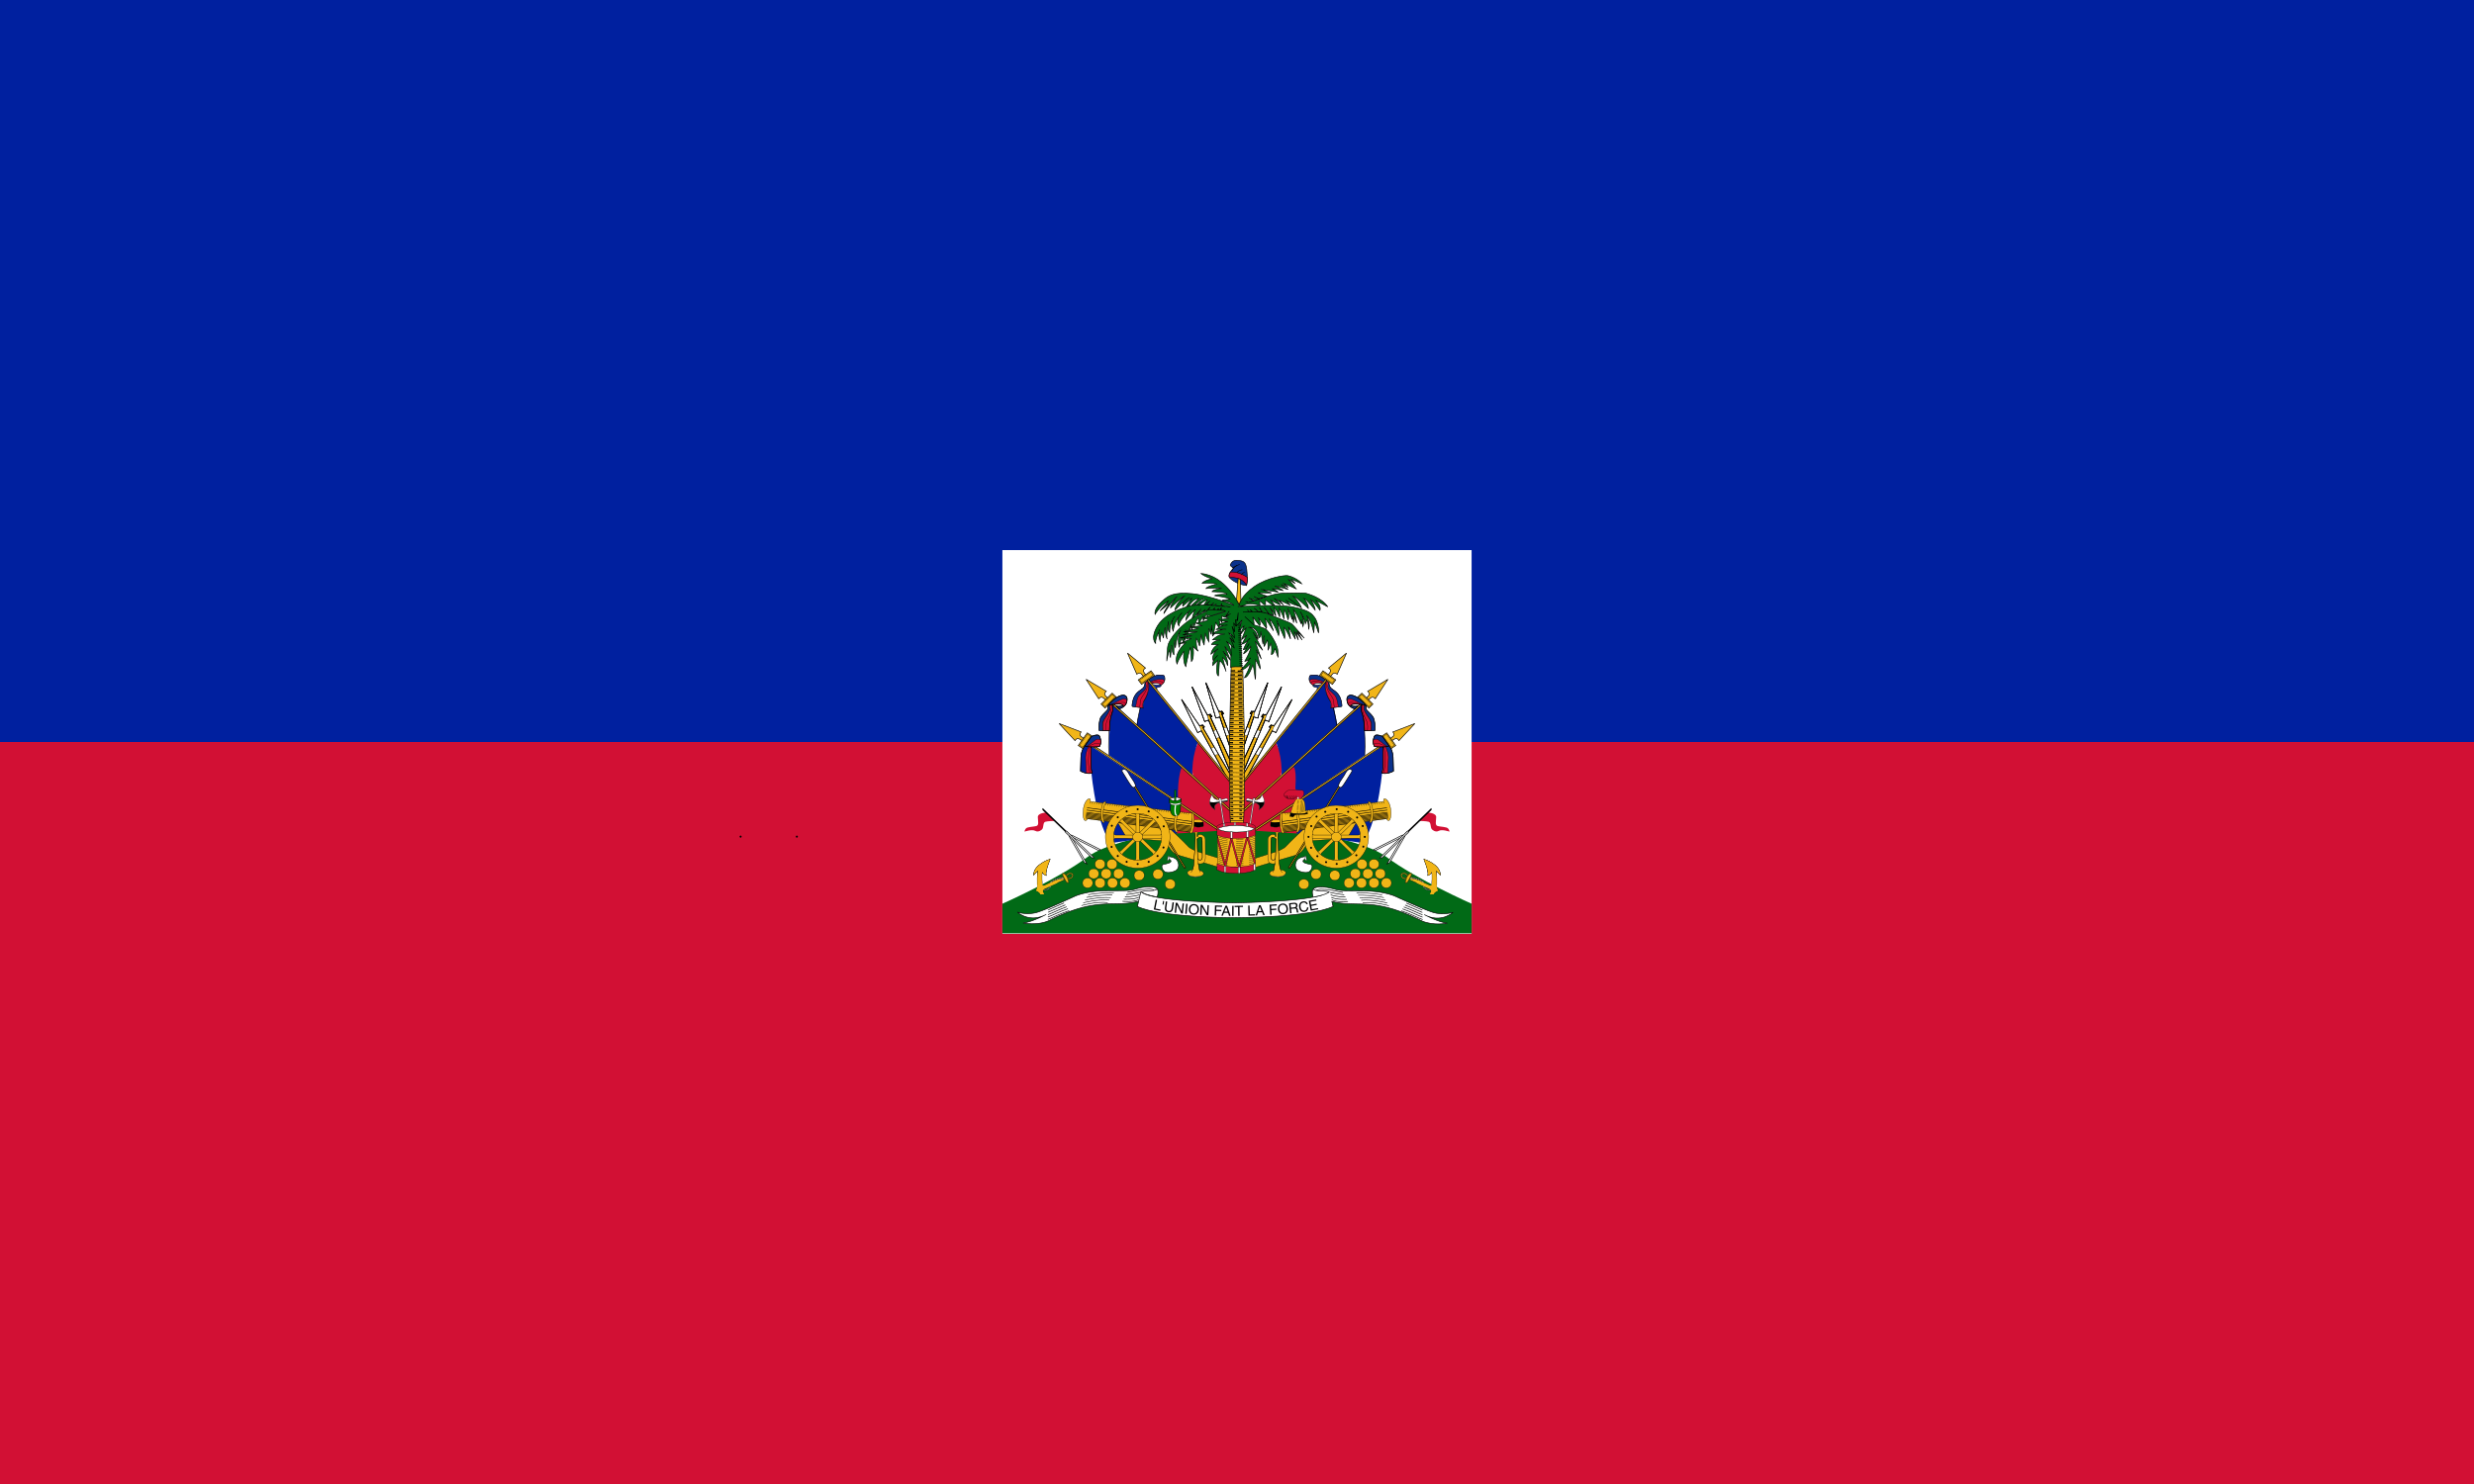 <svg xmlns="http://www.w3.org/2000/svg" xmlns:xlink="http://www.w3.org/1999/xlink" viewBox="0 0 1000 600">
	<path fill="#d21034" d="M0 0h1000v600H0z"/>
	<path fill="#00209f" d="M0 0h1000v300H0z"/>
	<path fill="#fff" d="M405.172 222.414h189.656v155.172H405.172z"/>
	<path fill="#016a16" d="M499.613 332.116v.084c-4.078.43-47.873 5.227-59.775 14.111-12.48 9.316-34.666 19.076-34.666 19.076v11.978H594.83v-11.978s-22.186-9.76-34.666-19.076c-11.901-8.884-55.697-13.68-59.775-14.111v-.084l-.387.042-.387-.042z"/>
	<g stroke="#000">
		<g fill="#fff">
			<path stroke-width=".325" d="M461.87 110.611c-.658-1.711-6.054-1.579-10.266-.263s-6.58.921-15.661 1.053-14.214 2.237-15.003 2.501-14.477 6.975-19.741 8.686-10.266 0-10.266 0 6.054 5.922 14.609 1.184c0 0-7.107 3.948-11.713 4.475 0 0 6.874 1.44 12.684-1.07a13.95 13.95 0 0 0 1.53-.772c3.637-1.807 6.878-3.21 9.805-4.297 16.652-6.193 23.129-2.25 34.547-5.18" transform="matrix(.796 0 0 .775 100.072 273.796)"/>
			<path stroke-width=".338" d="M461.84 110.358c-.781 1.513-5.259.665-8.137 1.602.694.61 2.67 1.68 8.227 2.743.92-3.458-.09-4.345-.09-4.345z" transform="matrix(.796 0 0 .775 100.072 273.796)"/>
		</g>
		<g fill="none">
			<path stroke-width=".325" d="M417.21 121.789c-5.348 1.807-7.931 3.472-10.858 4.561m10.2-5.562c-4.641 1.649-7.306 3.231-10.154 4.328m9.496-5.329c-3.934 1.49-6.681 2.989-9.45 4.095m8.792-5.096c-3.228 1.331-6.056 2.748-8.745 3.862m8.087-4.864-8.04 3.63" transform="matrix(.796 0 0 .775 100.072 273.796)"/>
			<path stroke-width=".287" d="M423.48 119.14s7.491-2.261 13.285-1.555m-12.437.141s7.031-1.979 13.215-1.449m-12.367.035s6.572-1.696 13.144-1.343m-12.296-.071s6.113-1.413 13.073-1.237m-12.225-.177s5.653-1.131 13.003-1.131" transform="matrix(.796 0 0 .775 100.072 273.796)"/>
			<path stroke-width=".325" d="m446.8 112.214 6.778-1.316c2.895-.418 5.804-.595 6.65.185m-14.064 2.333s3.948-.442 7.133-1.234m-7.77 2.435s4.517-.059 7.489-1.152m-8.124 2.353s5.085.324 7.842-1.071m-8.482 2.158s5.659.631 8.206-.883" transform="matrix(.796 0 0 .775 100.072 273.796)"/>
		</g>
		<g transform="matrix(.864 0 0 .841 74.462 264.547)">
			<use xlink:href="#a" fill="#f1b517" stroke-width=".325"/>
			<use xlink:href="#b" fill="#fff" stroke-width=".15"/>
			<g fill="none">
				<use xlink:href="#c" stroke-width=".265"/>
				<use xlink:href="#a" stroke-width=".325"/>
			</g>
			<g transform="rotate(5.723 529.295 67.882)">
				<use xlink:href="#a" fill="#f1b517" stroke-width=".325"/>
				<use xlink:href="#d" fill="#fff" stroke-width=".15"/>
				<g fill="none">
					<use xlink:href="#c" stroke-width=".265"/>
					<use xlink:href="#a" stroke-width=".325"/>
				</g>
			</g>
			<use xlink:href="#e" fill="#fff" stroke-width=".15"/>
			<use xlink:href="#f" fill="none" stroke-width=".265"/>
			<use xlink:href="#g" fill="#fff" stroke-width=".15"/>
			<use xlink:href="#h" fill="none" stroke-width=".325"/>
			<g transform="rotate(4.153 502.686 103.387)">
				<g transform="rotate(5.723 529.295 67.882)">
					<use xlink:href="#a" fill="#f1b517" stroke-width=".325"/>
					<use xlink:href="#d" fill="#fff" stroke-width=".15"/>
					<g fill="none">
						<use xlink:href="#c" stroke-width=".265"/>
						<use xlink:href="#a" stroke-width=".325"/>
					</g>
				</g>
				<use xlink:href="#e" fill="#fff" stroke-width=".15"/>
				<use xlink:href="#f" fill="none" stroke-width=".265"/>
				<use xlink:href="#g" fill="#fff" stroke-width=".15"/>
				<use xlink:href="#h" fill="none" stroke-width=".325"/>
			</g>
		</g>
	</g>
	<path fill="#d21034" d="m474.281 323.752 1.375 13.245 17.296-1.122z"/>
	<g fill="#00209f" transform="matrix(-.864 0 0 .841 925.67 265.057)">
		<path d="M561.109 52.433s-1.457 25.124-9.103 37.747l-31.193-4.612.85-15.293 39.446-26.824z"/>
		<use xlink:href="#i" stroke="#000" stroke-width=".265"/>
	</g>
	<g stroke="#000" transform="matrix(-.864 0 0 .841 925.67 265.057)">
		<use xlink:href="#j" fill="#d21034" stroke-width=".3"/>
		<use xlink:href="#k" fill="#0a328c" stroke-width=".15"/>
	</g>
	<path fill="#d21034" d="m497.639 327.661-20.616-18.287c-4.601 1.966-4.247 5.541-1.06 10.034l-.097 4.501 16.86 11.441 4.623-1.126.193-4.126zm-.629-11.776-12.634-15.847-3.196 6.902.998 6.514 15.08 13.805z"/>
	<g transform="matrix(-.864 0 0 .841 925.67 265.057)">
		<g fill="#00209f">
			<use xlink:href="#l"/>
			<use xlink:href="#m" stroke="#000" stroke-width=".265"/>
		</g>
		<use xlink:href="#n" fill="#d21034" stroke="#000" stroke-width=".15"/>
		<use xlink:href="#o" fill="#f1b517"/>
		<g stroke="#000">
			<g fill="none">
				<use xlink:href="#p" stroke-width=".3"/>
				<use xlink:href="#q" stroke-width=".15"/>
			</g>
			<g fill="#f1b517">
				<g stroke-width=".15">
					<use xlink:href="#r"/>
					<use xlink:href="#s"/>
				</g>
				<use xlink:href="#t" stroke-width=".125"/>
				<circle cx="551.147" cy="100.305" r="2.391" stroke-width=".15"/>
			</g>
		</g>
		<use xlink:href="#u" fill="#d21034"/>
	</g>
	<path fill="#00209f" d="M448.384 305.419c-.544-9.136 1.088-19.861 1.088-19.861l.136-1.589 28.155 26.216s-1.908 2.785-1.625 13.901l-2.183-1.455z"/>
	<g stroke="#000">
		<g transform="matrix(-.864 0 0 .841 925.67 265.057)">
			<path fill="none" stroke-width=".265" d="M552.633 48.008c.63-10.867-1.26-23.624-1.26-23.624l-.157-1.89"/>
			<g fill="#f1b517">
				<use xlink:href="#v" stroke-width=".3"/>
				<g transform="rotate(36.186 196.429 -35.139)">
					<use xlink:href="#w" stroke-width=".3"/>
					<use xlink:href="#x" stroke-width=".15"/>
				</g>
				<g transform="rotate(9.12 474.55 126.571)">
					<use xlink:href="#v" stroke-width=".3"/>
					<g transform="rotate(36.186 196.429 -35.139)">
						<use xlink:href="#w" stroke-width=".3"/>
						<use xlink:href="#x" stroke-width=".15"/>
					</g>
				</g>
				<g transform="rotate(18.987 458.577 111.376)">
					<use xlink:href="#v" stroke-width=".3"/>
					<g transform="rotate(36.186 196.429 -35.139)">
						<use xlink:href="#w" stroke-width=".3"/>
						<use xlink:href="#x" stroke-width=".15"/>
					</g>
				</g>
				<path stroke-width=".3" d="m534.065 11.472-37.87 48.098.245.746 38.215-48.382zm16.353 11.757-54.756 50.793.51.55 54.756-50.794zm8.814 20.339-58.293 39.898.424.62 58.293-39.899z"/>
			</g>
			<use xlink:href="#y" fill="#0a328c" stroke-width=".265"/>
			<g stroke-width=".15">
				<use xlink:href="#z" fill="#d21034"/>
				<use xlink:href="#A" fill="none"/>
			</g>
			<use xlink:href="#y" fill="none" stroke-width=".3"/>
			<use xlink:href="#B" fill="#0a328c" stroke-width=".15"/>
			<use xlink:href="#C" fill="#d21034" stroke-width=".265"/>
			<g fill="none">
				<use xlink:href="#D" stroke-width=".3"/>
				<path stroke-width=".15" d="M553.886 36.096s.678-3.052-.882-5.765c-1.571-2.77-2.04-6.99-1.221-6.71"/>
			</g>
			<use xlink:href="#E" fill="#f1b517" stroke-width=".157"/>
			<g stroke-width=".3">
				<use xlink:href="#F" fill="#f1b517"/>
				<use xlink:href="#G" fill="#fff"/>
			</g>
		</g>
		<g transform="matrix(.898 .118 -.121 .874 251.916 243.359)">
			<use xlink:href="#H" fill="#f1b517" stroke-width=".15"/>
			<use xlink:href="#I" fill="#f4cf0e" stroke-linecap="round" stroke-width=".13"/>
			<use xlink:href="#J" fill="none" stroke-width=".265"/>
			<g fill="#f1b517" stroke-width=".15">
				<use xlink:href="#K"/>
				<use xlink:href="#K" x="32.942"/>
				<use xlink:href="#L"/>
			</g>
		</g>
	</g>
	<use xlink:href="#M" transform="matrix(.898 .118 -.121 .874 251.916 243.359)"/>
	<use xlink:href="#N" fill="#f1b517" stroke="#000" stroke-width=".15" transform="matrix(.898 .118 -.121 .874 251.916 243.359)"/>
	<g transform="matrix(.864 0 0 .841 74.978 265.68)">
		<g fill="#f1b517" stroke="#000" stroke-width=".15">
			<use xlink:href="#O"/>
			<circle cx="445.451" cy="86.476" r="2.282"/>
			<use xlink:href="#P"/>
		</g>
		<circle cx="445.451" cy="73.138" r=".482"/>
		<circle cx="445.451" cy="99.458" r=".482"/>
		<g transform="rotate(45 445.451 86.298)">
			<circle cx="445.451" cy="73.138" r=".482"/>
			<circle cx="445.451" cy="99.458" r=".482"/>
		</g>
		<g transform="scale(-1 1) rotate(45 0 -989.116)">
			<circle cx="445.451" cy="73.138" r=".482"/>
			<circle cx="445.451" cy="99.458" r=".482"/>
		</g>
		<g transform="rotate(90 359.153 0)">
			<circle cx="445.451" cy="73.138" r=".482"/>
			<circle cx="445.451" cy="99.458" r=".482"/>
		</g>
		<g transform="scale(1 -1) rotate(-67.935 317.352 0)">
			<circle cx="445.451" cy="73.138" r=".482"/>
			<circle cx="445.451" cy="99.458" r=".482"/>
		</g>
		<g transform="rotate(113.391 445.451 86.298)">
			<circle cx="445.451" cy="73.138" r=".482"/>
			<circle cx="445.451" cy="99.458" r=".482"/>
		</g>
		<g transform="rotate(23.078 445.451 86.298)">
			<circle cx="445.451" cy="73.138" r=".482"/>
			<circle cx="445.451" cy="99.458" r=".482"/>
		</g>
		<g transform="scale(-1 1) rotate(23.078 0 -2095.58)">
			<circle cx="445.451" cy="73.138" r=".482"/>
			<circle cx="445.451" cy="99.458" r=".482"/>
		</g>
	</g>
	<ellipse cx="-444.644" cy="349.386" fill="#f1b517" stroke="#000" stroke-width=".15" rx="2.065" ry="2.01" transform="scale(-1 1)"/>
	<g transform="matrix(.864 0 0 .841 75.483 265.057)">
		<use xlink:href="#Q" fill="#fff" stroke="#000" stroke-width=".15"/>
		<use xlink:href="#R"/>
		<g fill="#fff" stroke="#000" stroke-width=".15">
			<use xlink:href="#S"/>
			<use xlink:href="#T"/>
		</g>
	</g>
	<g transform="matrix(-.864 0 0 .841 925.67 265.057)">
		<g stroke="#000">
			<g stroke-width=".15" transform="matrix(-1 0 0 1 984.545 0)">
				<ellipse cx="472.443" cy="104.751" fill="#fff" rx="3.569" ry="1.681"/>
				<g fill="#f1b517">
					<use xlink:href="#U"/>
					<use xlink:href="#V" fill="none"/>
				</g>
				<use xlink:href="#W" fill="none"/>
			</g>
			<g fill="#fff">
				<use xlink:href="#X" stroke-width=".265"/>
				<path stroke-width=".15" d="M491.59 178.412h.597v2.147h-.597z" transform="matrix(.987 -.158 .219 .976 0 0)"/>
				<g stroke-width=".3">
					<use xlink:href="#Y"/>
					<use xlink:href="#Z"/>
				</g>
			</g>
		</g>
		<use xlink:href="#aa"/>
		<g stroke="#000">
			<use xlink:href="#ab" fill="#fff" stroke-width=".3"/>
			<g fill="#f1b517" stroke-width=".15">
				<circle cx="523.951" cy="109.883" r="2.391"/>
				<circle cx="529.652" cy="105.094" r="2.391"/>
				<circle cx="538.432" cy="105.664" r="2.391"/>
				<circle cx="545.104" cy="109.313" r="2.391"/>
				<circle cx="550.919" cy="109.313" r="2.391"/>
				<circle cx="556.735" cy="109.313" r="2.391"/>
				<circle cx="562.55" cy="109.313" r="2.391"/>
				<circle cx="548.069" cy="104.866" r="2.391"/>
				<circle cx="553.884" cy="104.866" r="2.391"/>
				<circle cx="559.699" cy="104.866" r="2.391"/>
			</g>
			<use xlink:href="#ac" fill="#d21034" stroke-width=".3"/>
			<g stroke-width=".15">
				<use xlink:href="#ad" fill="#0a328c"/>
				<use xlink:href="#ae" fill="none"/>
				<g fill="#fff">
					<use xlink:href="#af"/>
					<use xlink:href="#ag"/>
				</g>
			</g>
		</g>
		<use xlink:href="#ah" fill="#f1b517"/>
		<use xlink:href="#ai"/>
		<use xlink:href="#aj"/>
		<g stroke="#000">
			<use xlink:href="#ak" fill="#0a328c" stroke-width=".3"/>
			<g stroke-width=".15">
				<use xlink:href="#al" fill="#d21034"/>
				<use xlink:href="#am" fill="none"/>
			</g>
			<g fill="none">
				<use xlink:href="#ak" stroke-width=".3"/>
				<path stroke-width=".15" d="M561.609 43.805s.463 1.966.578 6.071-.752 6.881-1.099 6.823"/>
				<use xlink:href="#an" stroke-width=".265"/>
				<path stroke-width=".3" d="M537.903 24.955s1.388 5.724 1.561 8.384"/>
				<path stroke-width=".15" d="M527.158 13.193s1.413-1.925 5.589-.246"/>
			</g>
		</g>
	</g>
	<g stroke="#000">
		<path fill="#016a16" stroke-width=".287" d="m499.143-5.188.824-27.052 3.845-2.06 1.099 29.112z" transform="matrix(.796 0 0 .775 100.072 273.796)"/>
		<path fill="#0a328c" stroke-width=".325" d="M500.72-56.993s-.371 0-.99-.619-.99-.619-.495-1.485 1.114-1.981 3.219-1.857 3.714.248 4.456 2.476.99 8.17.371 10.646c-3.219-.124-8.046-2.723-8.789-4.456s2.228-4.704 2.228-4.704z" transform="matrix(.796 0 0 .775 100.072 273.796)"/>
		<g transform="matrix(-.864 0 0 .841 925.38 264.547)">
			<use xlink:href="#a" fill="#f1b517" stroke-width=".325"/>
			<use xlink:href="#b" fill="#fff" stroke-width=".15"/>
			<g fill="none">
				<use xlink:href="#c" stroke-width=".265"/>
				<use xlink:href="#a" stroke-width=".325"/>
			</g>
			<g transform="rotate(5.723 529.295 67.882)">
				<use xlink:href="#a" fill="#f1b517" stroke-width=".325"/>
				<use xlink:href="#d" fill="#fff" stroke-width=".15"/>
				<g fill="none">
					<use xlink:href="#c" stroke-width=".265"/>
					<use xlink:href="#a" stroke-width=".325"/>
				</g>
			</g>
			<use xlink:href="#e" fill="#fff" stroke-width=".15"/>
			<use xlink:href="#f" fill="none" stroke-width=".265"/>
			<use xlink:href="#g" fill="#fff" stroke-width=".15"/>
			<use xlink:href="#h" fill="none" stroke-width=".325"/>
			<g transform="rotate(4.153 502.686 103.387)">
				<g transform="rotate(5.723 529.295 67.882)">
					<use xlink:href="#a" fill="#f1b517" stroke-width=".325"/>
					<use xlink:href="#d" fill="#fff" stroke-width=".15"/>
					<g fill="none">
						<use xlink:href="#c" stroke-width=".265"/>
						<use xlink:href="#a" stroke-width=".325"/>
					</g>
				</g>
				<use xlink:href="#e" fill="#fff" stroke-width=".15"/>
				<use xlink:href="#f" fill="none" stroke-width=".265"/>
				<use xlink:href="#g" fill="#fff" stroke-width=".15"/>
				<use xlink:href="#h" fill="none" stroke-width=".325"/>
			</g>
		</g>
		<g fill="none" stroke-width=".287">
			<path stroke-linecap="round" d="M505.052-56.079s-2.6.495-2.476 1.733" transform="matrix(.796 0 0 .775 100.072 273.796)"/>
			<path d="M503.815-58.85s-2.971.743-3.961 3.342" transform="matrix(.796 0 0 .775 100.072 273.796)"/>
			<path d="M502.453-58.479s-1.733 1.485-2.476.99" transform="matrix(.796 0 0 .775 100.072 273.796)"/>
		</g>
		<g stroke-width=".287">
			<path fill="#d21034" d="m499.532-54.898-.174.01-.344.097c-.495.847-.832 1.78-.523 2.502.053.124.128.252.221.383l.274-.135s5.694-.495 8.17 3.837l.148.26c.236-1.02.336-2.566.324-4.198-3.944-2.715-7.309-2.783-8.097-2.756z" transform="matrix(.796 0 0 .775 100.072 273.796)"/>
			<path fill="none" stroke-linecap="round" d="M506.167-54.718s-1.362.619-1.362 1.238" transform="matrix(.796 0 0 .775 100.072 273.796)"/>
		</g>
	</g>
	<path fill="#d21034" d="m524.658 324.138-.314 12.857-17.296-1.122z"/>
	<path fill="#00209f" d="M558.935 309.139s-1.258 21.122-7.862 31.735l-26.94-3.877.734-12.857 34.068-22.552z"/>
	<g stroke="#000" transform="matrix(.864 0 0 .841 74.329 265.057)">
		<use xlink:href="#i" fill="#0a328c" stroke-width=".265"/>
		<use xlink:href="#j" fill="#d21034" stroke-width=".3"/>
		<use xlink:href="#k" fill="#0a328c" stroke-width=".15"/>
	</g>
	<path fill="#d21034" d="m502.36 327.661 20.616-18.287 3.049 6.875-1.893 7.661-16.859 11.441-4.624-1.126-.193-4.126zm.629-11.776 12.63-15.847 3.19 6.902-.999 6.514-15.079 13.805z"/>
	<g transform="matrix(.864 0 0 .841 74.329 265.057)">
		<use xlink:href="#l" fill="#00209f"/>
		<g stroke="#000">
			<use xlink:href="#m" fill="#0a328c" stroke-width=".265"/>
			<use xlink:href="#n" fill="#d21034" stroke-width=".15"/>
		</g>
		<use xlink:href="#o" fill="#f1b517"/>
		<g stroke="#000">
			<g fill="none">
				<use xlink:href="#p" stroke-width=".3"/>
				<use xlink:href="#q" stroke-width=".15"/>
			</g>
			<g fill="#f1b517">
				<g stroke-width=".15">
					<use xlink:href="#r"/>
					<use xlink:href="#s"/>
				</g>
				<use xlink:href="#t" stroke-width=".125"/>
				<circle cx="551.147" cy="100.305" r="2.391" stroke-width=".15"/>
			</g>
		</g>
		<use xlink:href="#u" fill="#d21034"/>
	</g>
	<path fill="#00209f" d="M551.615 305.419c.544-9.136-1.088-19.861-1.088-19.861l-.136-1.589-28.155 26.216s2.04-2.119 1.36 8.738l2.448 3.708z"/>
	<g stroke="#000">
		<path fill="none" stroke-width=".265" d="M551.615 305.419c.544-9.136-1.088-19.861-1.088-19.861l-.136-1.589"/>
		<g transform="matrix(.864 0 0 .841 74.329 265.057)">
			<g fill="#f1b517">
				<use xlink:href="#v" stroke-width=".3"/>
				<g transform="rotate(36.186 196.429 -35.139)">
					<use xlink:href="#w" stroke-width=".3"/>
					<use xlink:href="#x" stroke-width=".15"/>
				</g>
				<g transform="rotate(9.12 474.55 126.571)">
					<use xlink:href="#v" stroke-width=".3"/>
					<g transform="rotate(36.186 196.429 -35.139)">
						<use xlink:href="#w" stroke-width=".3"/>
						<use xlink:href="#x" stroke-width=".15"/>
					</g>
				</g>
				<g transform="rotate(18.987 458.577 111.376)">
					<use xlink:href="#v" stroke-width=".3"/>
					<g transform="rotate(36.186 196.429 -35.139)">
						<use xlink:href="#w" stroke-width=".3"/>
						<use xlink:href="#x" stroke-width=".15"/>
					</g>
				</g>
				<path stroke-width=".3" d="m534.065 11.472-37.87 48.098.197.833 38.263-48.469zm16.353 11.757-54.756 50.793.51.55 54.756-50.794zm8.814 20.339-58.293 39.898.424.62 58.293-39.899z"/>
			</g>
			<use xlink:href="#y" fill="#0a328c" stroke-width=".265"/>
			<g stroke-width=".15">
				<use xlink:href="#z" fill="#d21034"/>
				<use xlink:href="#A" fill="none"/>
			</g>
			<use xlink:href="#y" fill="none" stroke-width=".3"/>
			<use xlink:href="#B" fill="#0a328c" stroke-width=".15"/>
			<use xlink:href="#C" fill="#d21034" stroke-width=".265"/>
			<use xlink:href="#D" fill="none" stroke-width=".3"/>
		</g>
		<path fill="none" stroke-width=".15" d="M552.697 295.404s.586-2.566-.762-4.847c-1.357-2.331-1.762-5.879-1.055-5.645"/>
		<g transform="matrix(.864 0 0 .841 74.329 265.057)">
			<use xlink:href="#E" fill="#f1b517" stroke-width=".157"/>
			<g stroke-width=".3">
				<use xlink:href="#F" fill="#f1b517"/>
				<use xlink:href="#G" fill="#fff"/>
			</g>
		</g>
		<g transform="matrix(-.898 .118 .121 .874 748.083 243.359)">
			<use xlink:href="#H" fill="#f1b517" stroke-width=".15"/>
			<use xlink:href="#I" fill="#f4cf0e" stroke-linecap="round" stroke-width=".13"/>
			<use xlink:href="#J" fill="none" stroke-width=".265"/>
			<g fill="#f1b517" stroke-width=".15">
				<use xlink:href="#K"/>
				<use xlink:href="#K" x="32.942"/>
				<use xlink:href="#L"/>
			</g>
		</g>
	</g>
	<use xlink:href="#M" transform="matrix(-.898 .118 .121 .874 748.083 243.359)"/>
	<g fill="#f1b517" stroke="#000" stroke-width=".15">
		<use xlink:href="#N" transform="matrix(-.898 .118 .121 .874 748.083 243.359)"/>
		<g transform="matrix(-.864 0 0 .841 925.02 265.68)">
			<use xlink:href="#O"/>
			<circle cx="445.451" cy="86.476" r="2.282"/>
			<use xlink:href="#P"/>
		</g>
	</g>
	<g transform="scale(-1 1)">
		<ellipse cx="-540.303" cy="327.169" rx=".416" ry=".405"/>
		<ellipse cx="-540.303" cy="349.297" rx=".416" ry=".405"/>
	</g>
	<g transform="matrix(-.611 .594 .611 .594 759.637 22.119)">
		<circle cx="445.451" cy="73.138" r=".482"/>
		<circle cx="445.451" cy="99.458" r=".482"/>
	</g>
	<g transform="scale(.864 .841) rotate(45 154.061 461.76)">
		<circle cx="445.451" cy="73.138" r=".482"/>
		<circle cx="445.451" cy="99.458" r=".482"/>
	</g>
	<g transform="matrix(0 .841 -.864 0 614.835 -36.268)">
		<circle cx="445.451" cy="73.138" r=".482"/>
		<circle cx="445.451" cy="99.458" r=".482"/>
	</g>
	<g transform="matrix(-.324 .779 -.8 -.316 753.9 18.418)">
		<circle cx="445.451" cy="73.138" r=".482"/>
		<circle cx="445.451" cy="99.458" r=".482"/>
	</g>
	<g transform="matrix(.343 .772 .793 -.334 319.162 23.314)">
		<circle cx="445.451" cy="73.138" r=".482"/>
		<circle cx="445.451" cy="99.458" r=".482"/>
	</g>
	<g transform="matrix(-.795 .33 .339 .773 865.017 124.688)">
		<circle cx="445.451" cy="73.138" r=".482"/>
		<circle cx="445.451" cy="99.458" r=".482"/>
	</g>
	<g transform="matrix(.795 .33 -.339 .773 215.588 124.69)">
		<circle cx="445.451" cy="73.138" r=".482"/>
		<circle cx="445.451" cy="99.458" r=".482"/>
	</g>
	<g stroke="#000" stroke-width=".15">
		<ellipse cx="555.355" cy="349.386" fill="#f1b517" rx="2.065" ry="2.01"/>
		<use xlink:href="#Q" fill="#fff" transform="matrix(-.864 0 0 .841 924.516 265.057)"/>
	</g>
	<use xlink:href="#R" transform="matrix(-.864 0 0 .841 924.516 265.057)"/>
	<g stroke="#000">
		<g fill="#fff" stroke-width=".15" transform="matrix(-.864 0 0 .841 924.516 265.057)">
			<use xlink:href="#S"/>
			<use xlink:href="#T"/>
		</g>
		<g stroke-width=".15" transform="matrix(-.864 0 0 .841 924.64 265.057)">
			<ellipse cx="472.443" cy="104.751" fill="#fff" rx="3.569" ry="1.681"/>
			<g fill="#f1b517">
				<use xlink:href="#U"/>
				<use xlink:href="#V" fill="none"/>
			</g>
			<use xlink:href="#W" fill="none"/>
		</g>
		<g fill="#fff" transform="matrix(.864 0 0 .841 74.329 265.057)">
			<use xlink:href="#X" stroke-width=".265"/>
			<path stroke-width=".15" d="M491.59 178.412h.597v2.147h-.597z" transform="matrix(.987 -.158 .219 .976 0 0)"/>
			<g stroke-width=".3">
				<use xlink:href="#Y"/>
				<use xlink:href="#Z"/>
			</g>
		</g>
	</g>
	<use xlink:href="#aa" transform="matrix(.864 0 0 .841 74.329 265.057)"/>
	<g stroke="#000" transform="matrix(.864 0 0 .841 74.329 265.057)">
		<use xlink:href="#ab" fill="#fff" stroke-width=".3"/>
		<g fill="#f1b517" stroke-width=".15">
			<circle cx="523.951" cy="109.883" r="2.391"/>
			<circle cx="529.652" cy="105.094" r="2.391"/>
			<circle cx="538.432" cy="105.664" r="2.391"/>
			<circle cx="545.104" cy="109.313" r="2.391"/>
			<circle cx="550.919" cy="109.313" r="2.391"/>
			<circle cx="556.735" cy="109.313" r="2.391"/>
			<circle cx="562.55" cy="109.313" r="2.391"/>
			<circle cx="548.069" cy="104.866" r="2.391"/>
			<circle cx="553.884" cy="104.866" r="2.391"/>
			<circle cx="559.699" cy="104.866" r="2.391"/>
		</g>
		<use xlink:href="#ac" fill="#d21034" stroke-width=".3"/>
		<g stroke-width=".15">
			<use xlink:href="#ad" fill="#0a328c"/>
			<use xlink:href="#ae" fill="none"/>
			<g fill="#fff">
				<use xlink:href="#af"/>
				<use xlink:href="#ag"/>
			</g>
		</g>
	</g>
	<use xlink:href="#ah" fill="#f1b517" transform="matrix(.864 0 0 .841 74.329 265.057)"/>
	<use xlink:href="#ai" transform="matrix(.864 0 0 .841 74.329 265.057)"/>
	<use xlink:href="#aj" transform="matrix(.864 0 0 .841 74.329 265.057)"/>
	<g stroke="#000">
		<use xlink:href="#ak" fill="#0a328c" stroke-width=".3" transform="matrix(.864 0 0 .841 74.329 265.057)"/>
		<g stroke-width=".15" transform="matrix(.864 0 0 .841 74.329 265.057)">
			<use xlink:href="#al" fill="#d21034"/>
			<use xlink:href="#am" fill="none"/>
		</g>
		<g fill="none">
			<use xlink:href="#ak" stroke-width=".3" transform="matrix(.864 0 0 .841 74.329 265.057)"/>
			<path stroke-width=".15" d="M559.367 301.885s.4 1.653.499 5.104-.649 5.785-.949 5.736"/>
			<use xlink:href="#an" stroke-width=".265" transform="matrix(.864 0 0 .841 74.329 265.057)"/>
			<path stroke-width=".3" d="M538.893 286.038s1.199 4.812 1.348 7.049"/>
		</g>
		<g stroke-width=".124">
			<path fill="#d21034" d="M522.28 69.162s1.577-1.702 1.677-2.428.075-1.928-.901-1.953-5.608-.79-7.009.336-1.652 1.701-1.377 2.277 1.427 1.502 2.378 1.452 1.878.376 2.253.15 2.003-2.153 2.428-.426l.05.577z" transform="matrix(.864 0 0 .841 74.329 265.057)"/>
			<path fill="#f1b617" d="M517.808 75.635s.949-4.535 2.531-6.539c0 0 2.004-.527 2.742 0s-.105-.633.738.422.833 5.063.833 5.063l1.055.949c-2.741 1.266-7.91.105-7.91.105z" transform="matrix(.864 0 0 .841 74.329 265.057)"/>
			<path d="M525.506 75.404c-2.531 1.371-7.7.316-7.7.316s-.844 2.004 0 1.688.422.738 1.266 0 .844-.949.844-.949 4.852 0 5.8-.316z" transform="matrix(.864 0 0 .841 74.329 265.057)"/>
			<path fill="none" d="M520.877 69.751a5.41 5.41 0 0 0 .772.131m-.794.437s.336.085.769.121m-.791.447a5.04 5.04 0 0 0 .766.11m-.788.458s.323.075.764.1m-.786.469a4.79 4.79 0 0 0 .76.089m-.79.479s.31.066.757.078m-.781.49s.303.06.756.068m-.778.5a4.59 4.59 0 0 0 .753.058m-.775.51s.29.052.75.048m-.773.52s.285.047.75.037m-.77.532s.276.04.744.026m1.045-5.471c.325-.05.618-.171.788-.415m-.83.96c.362-.057.714-.192.962-.461m-1.007 1.009c.402-.066.813-.214 1.14-.51m-1.184 1.057c.44-.074.91-.236 1.312-.556m-1.358 1.103a3.565 3.565 0 0 0 1.49-.604m-1.534 1.15a4.33 4.33 0 0 0 1.666-.651m-1.71 1.198a5.15 5.15 0 0 0 1.842-.698m-1.885 1.245a6.03 6.03 0 0 0 2.017-.745m-2.06 1.292a6.92 6.92 0 0 0 2.191-.793m-2.236 1.339a7.863 7.863 0 0 0 2.368-.84M522 75.455a8.866 8.866 0 0 0 2.543-.887" transform="matrix(.864 0 0 .841 74.329 265.057)"/>
			<path fill="#d20014" d="m520.552 67.359-1.677 1.602m.596-1.637-1.106 1.582m.025-1.617-.536 1.562m-.546-1.597.035 1.542m-1.117-1.577.606 1.51m-1.687-1.555 1.177 1.502m-.551-1.376.726 1.427" transform="matrix(.864 0 0 .841 74.329 265.057)"/>
		</g>
		<path fill="none" stroke-width=".15" d="M529.613 276.149s1.22-1.618 4.827-.207"/>
		<path fill="#f1b517" stroke-width=".258" d="M502.309 269.675s1.468 46.23.267 63.598m-.267-63.598c-1.743-.255-4.662 0-4.662 0s-1.468 46.23-.267 63.598c0 0 3.187-.383 5.195 0"/>
	</g>
	<path d="m499.835 271.808-.936.01-1.318.039-.006.222 4.804-.008-.006-.223-2.538-.041zm-.025 1.619-.933.009-1.34.036-.006.223 4.893-.002-.006-.223-2.608-.043zm-.026 1.62-.929.008-1.362.033-.006.223 4.981.004-.006-.223zm-.026 1.62-.926.006-1.384.029-.006.223 5.07.01-.006-.223zm-.949 1.625-1.402.026-.005.223 5.148.015-.006-.223zm-.022 1.617-1.418.022-.006.223 5.225.02-.005-.223zm-.023 1.62-1.433.017-.006.223 5.301.026-.006-.223-3.857-.044zm-.024 1.618-1.448.015-.005.221 5.378.031-.006-.222zm-.022 1.617-1.464.01-.005.223 5.454.036-.005-.224-3.98-.046zm-.022 1.62-1.476.006-.005.222 5.521.041-.005-.222zm-.024 1.618a177.4 177.4 0 0 0-1.485.002l-.005.223 5.587.046-.005-.223-4.093-.048zm-.022 1.62c-.625-.004-1.005 0-1.496 0l-.005.222 5.652.047-.005-.222zm-1.525 1.614-.004.222 5.708.051-.004-.222-5.701-.05zm-.028 1.613-.004.223 5.765.055-.004-.222zm-.028 1.612-.004.223 5.82.061-.004-.223-5.813-.06zm-.024 1.611-.003.223 5.867.066-.003-.223zm-.023 1.615-.003.222 5.913.07-.003-.224zm-.023 1.612-.003.22 5.958.07-.003-.228zm-.02 1.61-.013.22 5.997.07-.002-.22c-2.43.004-4.538-.03-5.991-.07zm-.027 1.611-.001.223 6.028.07-.003-.22a164.635 160.263 0 0 1-6.024-.07zm-.015 1.614-.002.223 6.06.07-.002-.222a140.83 140.83 0 0 1-6.055-.07zm-.015 1.615v.223l6.086.075v-.224c-2.491.033-4.623-.017-6.085-.074zm-.01 1.613v.223l6.104.077v-.224a103.32 103.32 0 0 1-6.101-.075zm-.007 1.615v.223l6.12.076-.002-.222a90.12 90.12 0 0 1-6.118-.077zm-.008 1.614-.002.223 6.136.075v-.222a81.617 81.617 0 0 1-6.135-.076zm0 1.615v.223l6.133.074v-.223a71.697 69.793 0 0 1-6.134-.075zm.002 1.615v.223l6.13.073v-.223a66.973 66.973 0 0 1-6.13-.074zm.002 1.614v.223a61.68 61.68 0 0 0 6.126.073v-.223a61.293 61.293 0 0 1-6.125-.072zm.01 1.617.002.223a57.28 57.28 0 0 0 6.102.07l.003-.223c-2.53.104-4.65.028-6.105-.07zm.014 1.617v.223a53.16 53.16 0 0 0 6.075.067l.002-.222a52.91 52.91 0 0 1-6.078-.069zm.013 1.617.002.222a48.361 47.076 0 0 0 6.045.064l.002-.223c-2.51.123-4.604.043-6.05-.064zm.022 1.617.004.222a46.59 46.59 0 0 0 6 .061l.003-.223a46.307 46.307 0 0 1-6.007-.06zm.028 1.617.004.224c1.438.116 3.484.195 5.94.057l.006-.223a43.52 43.52 0 0 1-5.95-.057zm.035 1.62.005.223a41.4 41.4 0 0 0 5.87.052l.004-.223a40.937 40.937 0 0 1-5.88-.053zm.045 1.621.006.223c1.415.12 3.397.197 5.778.045l.006-.222c-2.393.154-4.38.075-5.79-.047zm.053 1.623.01.225a37.11 37.11 0 0 0 5.665.04l.007-.223a36.8 36.8 0 0 1-5.682-.04zm.065 1.625.011.224c1.378.122 3.27.191 5.531.034l.01-.225c-2.279.16-4.178.09-5.553-.033zm.08 1.626.014.227a33.053 32.175 0 0 0 5.367.025l.014-.219c-2.2.16-4.044.094-5.394-.026z"/>
	<g stroke="#000">
		<path fill="none" stroke-width=".656" d="m503.626 73.597 1.363.127m-1.358-2.202 1.386.12m-1.381-2.195 1.409.115m-1.404-2.19 1.432.109m-1.427-2.184 1.455.104m-1.45-2.178 1.478.098m-1.473-2.173 1.501.092m-1.496-2.167 1.524.086m-1.519-2.161 1.547.08m-1.542-2.155 1.57.075m-1.565-2.15 1.593.07m-1.588-2.143 1.616.063m-1.611-2.138 1.64.057m-1.635-2.132 1.662.05m-1.657-2.125 1.685.045m-1.68-2.12 1.72.04m-1.705-2.114 1.731.034m-1.726-2.11 1.754.029m-1.798-2.103 1.777.022m-1.822-2.097 1.8.016m-1.846-2.091 1.823.01m-1.868-2.084 1.847.005m-1.893-2.08h1.87m-1.918-2.073 1.892-.007m-1.939-2.068 1.916-.013m-1.962-2.06 1.94-.02m-1.986-2.05 1.962-.021m-2.008-2.05 1.985-.03m-2.03-2.044 2.006-.036m-2.053-2.041 2.03-.041m-2.077-2.033 2.054-.048m-2.1-2.027 2.079-.053m-2.123-2.021 2.1-.06m-2.15-2.016 2.123-.065m-2.17-2.01 2.145-.071M502.888.99l2.17-.077m-2.216-2 2.192-.082m-2.238-1.992 2.215-.088m-5.836 76.965 1.362.127m-1.405-2.208 1.386.12m-1.428-2.2 1.41.114m-1.452-2.2 1.432.107m-1.48-2.19 1.455.103m-1.497-2.185 1.478.098m-1.52-2.18 1.501.093m-1.543-2.173 1.524.086m-1.566-2.167 1.547.08m-1.589-2.16 1.57.074m-1.612-2.157 1.593.07m-1.635-2.15 1.616.062m-1.657-2.144 1.64.057m-1.683-2.138 1.662.05m-1.705-2.13 1.685.044m-1.728-2.121 1.708.04m-1.716-2.12 1.731.029m-1.696-2.115 1.754.028m-1.719-2.11 1.777.023m-1.742-2.103 1.8.016m-1.766-2.096 1.823.01m-1.788-2.09 1.846.005m-1.81-2.086h1.868m-1.834-2.081 1.892-.008m-1.857-2.074 1.916-.013m-1.88-2.068 1.94-.02m-1.904-2.061 1.962-.024m-1.926-2.056 1.985-.03m-1.95-2.051 2.009-.036m-1.972-2.045 2.03-.042m-1.994-2.04 2.055-.045m-2.02-2.034 2.076-.053m-2.04-2.027 2.1-.06m-2.065-2.02 2.123-.065m-2.087-2.016 2.146-.071M499.2.88l2.17-.077M499.234-1.2l2.192-.082M499.27-3.28l2.215-.088" transform="matrix(.796 0 0 .775 100.072 273.796)"/>
		<path fill="#fff" stroke-width=".325" d="m453.628 111.746-1.793 7.92c11.97 5.557 45.723 5.812 48.864 5.824v.004l.303-.002.295.002v-.004c3.149-.011 37.924-.259 49.91-5.824l-1.793-7.92s-1.494 5.081-48.416 5.977c-46.921-.897-47.37-5.977-47.37-5.977z" transform="matrix(.796 0 0 .775 100.072 273.796)"/>
		<g stroke-width=".3">
			<path fill="#fff" d="M455.739 112.399c-.607-1.578-5.583-1.456-9.467-.243s-6.068.85-14.443.971-13.108 2.063-13.836 2.306-13.351 6.433-18.205 8.01-9.467 0-9.467 0 5.583 5.462 13.472 1.092c0 0-6.554 3.641-10.802 4.127 0 0 6.339 1.329 11.697-.986.48-.207.952-.444 1.411-.713 3.354-1.667 6.343-2.959 9.042-3.963 15.36-5.712 21.33-2.074 31.86-4.776" transform="matrix(-.864 0 0 .841 924.562 265.057)"/>
			<path fill="none" d="M414.554 122.707c-4.932 1.667-7.314 3.202-10.013 4.206m9.406-5.129c-4.28 1.52-6.738 2.979-9.363 3.99m8.757-4.914c-3.628 1.374-6.161 2.757-8.714 3.776m8.107-4.7c-2.976 1.228-5.585 2.534-8.064 3.562m7.458-4.485-7.415 3.347" transform="matrix(-.864 0 0 .841 924.562 265.057)"/>
		</g>
		<g fill="none">
			<path stroke-width=".265" d="M420.336 120.264s6.908-2.085 12.252-1.434m-11.47.13s6.484-1.825 12.186-1.336m-11.404.033s6.061-1.564 12.121-1.238m-11.33-.065s5.638-1.303 12.057-1.14m-11.274-.163s5.213-1.043 11.99-1.043" transform="matrix(-.864 0 0 .841 924.562 265.057)"/>
			<path stroke-width=".3" d="m441.841 113.877 6.25-1.213c2.67-.386 5.352-.549 6.132.17m-12.968 2.151s3.641-.407 6.578-1.138m-7.165 2.246s4.165-.054 6.905-1.063m-7.491 2.17s4.689.3 7.232-.987m-7.823 1.99s5.219.582 7.568-.815" transform="matrix(-.864 0 0 .841 924.562 265.057)"/>
		</g>
		<path fill="#fff" stroke-width=".312" d="M455.711 112.166c-.72 1.395-4.85.613-7.504 1.477.64.562 2.462 1.55 7.587 2.53.849-3.189-.083-4.007-.083-4.007z" transform="matrix(-.864 0 0 .841 924.562 265.057)"/>
		<path fill="#f1b517" stroke-width=".163" d="M492.513 81.011h19.184v17.914h-19.184z" transform="matrix(.796 0 0 .775 100.072 273.796)"/>
		<g stroke-linecap="round" stroke-width=".163">
			<path fill="#d20014" d="M501.995 98.215c1.258 0 2.476-.063 3.601-.179m-3.601-.781c1.258 0 2.476-.063 3.601-.179m-3.601-.781c1.258 0 2.476-.063 3.601-.18m-3.601-.78c1.258 0 2.476-.063 3.601-.18m-3.601-.78c1.258 0 2.476-.063 3.601-.18m-3.601-.78c1.258 0 2.476-.063 3.601-.18m-3.601-.78c1.258 0 2.476-.063 3.601-.18m-3.601-.78c1.258 0 2.476-.063 3.601-.18m-3.601-.78c1.258 0 2.476-.063 3.601-.18m-3.601-.78c1.258 0 2.476-.063 3.601-.18m-3.601-.78c1.258 0 2.476-.063 3.601-.18m-3.601-.78c1.258 0 2.476-.063 3.601-.18m-3.601-.78c1.258 0 2.476-.063 3.601-.18m-3.601-.78c1.258 0 2.476-.063 3.601-.18m-3.601-.78c1.258 0 2.476-.063 3.601-.18" transform="matrix(.796 0 0 .775 100.072 273.796)"/>
			<path fill="#fff" d="M511.57 96.544c-.732.416-1.744.779-2.957 1.065m2.957-2.035c-.732.416-1.744.779-2.957 1.065m2.957-2.035c-.732.416-1.744.779-2.957 1.065m2.957-2.035c-.732.416-1.744.779-2.957 1.065m2.957-2.035c-.732.416-1.744.779-2.957 1.065m2.957-2.035c-.732.416-1.744.779-2.957 1.065m2.957-2.035c-.732.416-1.744.779-2.957 1.065m2.957-2.035c-.732.416-1.744.779-2.957 1.065m2.957-2.035c-.732.416-1.744.779-2.957 1.065m2.957-2.035c-.732.416-1.744.78-2.957 1.065m2.957-2.035c-.732.416-1.744.78-2.957 1.065m2.957-2.035c-.732.416-1.744.78-2.957 1.065m2.957-2.035c-.732.416-1.744.78-2.957 1.065m2.957-2.035c-.732.416-1.744.78-2.957 1.065m2.957-2.035c-.732.416-1.744.78-2.957 1.065" transform="matrix(.796 0 0 .775 100.072 273.796)"/>
			<path fill="none" d="M497.584 84.5c-1.807-.246-3.353-.638-4.474-1.126m4.474 2.092c-1.807-.246-3.353-.638-4.474-1.126m4.474 2.092c-1.807-.246-3.353-.638-4.474-1.126m4.474 2.093c-1.807-.246-3.353-.638-4.474-1.126m4.474 2.092c-1.807-.246-3.353-.638-4.474-1.126m4.474 2.093c-1.807-.246-3.353-.638-4.474-1.126m4.474 2.092c-1.807-.246-3.353-.638-4.474-1.126m4.474 2.092c-1.807-.246-3.353-.638-4.474-1.126m4.474 2.092c-1.807-.246-3.353-.638-4.474-1.126m4.474 2.093c-1.807-.246-3.353-.638-4.474-1.126m4.474 2.092c-1.807-.246-3.353-.638-4.474-1.126m4.474 2.092c-1.807-.246-3.353-.638-4.474-1.126m4.474 2.092c-1.807-.246-3.353-.638-4.474-1.126m4.474 2.093c-1.807-.246-3.353-.638-4.474-1.126m4.474 2.092c-1.807-.246-3.353-.638-4.474-1.126" opacity=".98" transform="matrix(.796 0 0 .775 100.072 273.796)"/>
		</g>
		<path fill="#d21034" stroke-width=".163" d="M501.995 75.683c-2.609 0-5.11.27-6.955.751s-2.881 1.132-2.881 1.812a.77.77 0 0 0 .15.433v2.453a.807.807 0 0 0-.16.433.799.799 0 0 0 .156.451v.47h.502c1.461.988 5.11 1.641 9.178 1.641s7.71-.654 9.168-1.642h.607v-.646a.72.72 0 0 0 .06-.274.73.73 0 0 0-.06-.242v-2.835a.73.73 0 0 0 .06-.242c0-.68-1.036-1.33-2.88-1.812s-4.347-.75-6.956-.75zm0 1.733.612.008.498.01.437.017.535.025.45.03.483.036.49.047.42.043.495.063.382.051.492.08.33.056.411.082.266.053h-.016c1.337.291 2.354.668 2.948 1.095-1.4 1.017-5.098 1.696-9.244 1.697s-7.84-.679-9.245-1.695c1.166-.847 3.951-1.472 7.336-1.647l.972-.038.936-.012z" transform="matrix(.796 0 0 .775 100.072 273.796)"/>
		<g fill="#fff" stroke-width=".163">
			<path d="M501.995 77.416c-4.147.001-7.844.68-9.244 1.697 1.404 1.016 5.1 1.693 9.244 1.695s7.844-.68 9.244-1.697c-1.41-1.016-5.1-1.693-9.25-1.695z" transform="matrix(.796 0 0 .775 100.072 273.796)"/>
			<path d="m501.781 75.686-.789.011v1.735l.789-.015zm5.389.383v1.736l.789.142V76.21l-.789-.142zm-10.91.098-.788.165v1.733l.788-.164zm11.961 4.058-.92.173v3.32l.92-.173zm-9.07.47v3.322l.92.061v-3.322z" transform="matrix(.796 0 0 .775 100.072 273.796)"/>
		</g>
		<g fill="#d21034" stroke-width=".163">
			<path d="M511.771 97.18c-.364.222-.855.431-1.457.62-1.794.747-4.935 1.202-8.318 1.204-3.367-.001-6.498-.451-8.298-1.192-.56-.176-1.025-.369-1.38-.574v2.091a.807.807 0 0 0-.157.433.799.799 0 0 0 .156.451v.47h.502c1.462.989 5.11 1.642 9.178 1.642s7.708-.654 9.168-1.642h.607v-.646a.72.72 0 0 0 .06-.274.73.73 0 0 0-.06-.242z" transform="matrix(.796 0 0 .775 100.072 273.796)"/>
			<path d="M492.513 82.722v2.872l3.521 12.879.825.147z" transform="matrix(.796 0 0 .775 100.072 273.796)"/>
			<path d="m499.186 84.019-3.108 14.462.746.133 3.128-14.544-.767-.052zm8.759-.419-.82.146-3.807 15.231.79-.035z" transform="matrix(.796 0 0 .775 100.072 273.796)"/>
			<path d="m499.175 84.019 3.886 14.969.777-.033-3.863-14.882-.799-.054zm8.983-.462-.748.143 3.808 13.471.478-.136v-.958z" transform="matrix(.796 0 0 .775 100.072 273.796)"/>
		</g>
		<path fill="#fff" stroke-width=".163" d="M511.76 97.186a5.6 5.6 0 0 1-.859.406v3.243l.262-.154h.597zm-15.821 1.268v3.322l.859.157v-3.322zm7.989.497-.86.036v3.32l.86-.035z" transform="matrix(.796 0 0 .775 100.072 273.796)"/>
		<path fill="none" stroke-width=".3" d="M494.003 4.616h1.562m-1.601-.893h1.562m-1.601-.893h1.562m-1.601-.893h1.562m-1.6-.893h1.561m-1.6-.893h1.56m-1.6-.893h1.562m-1.6-.893h1.562m-1.6-.893h1.56m-1.6-.893h1.562m-1.6-.893h1.56m-1.6-.893h1.562m-1.6-.893h1.56m-1.6-.893h1.562m-1.6-.893h1.56m-1.6-.893h1.562m-1.6-.893h1.56m-1.6-.893h1.57m-1.6-.893h1.56m-1.6-.893h1.564m-1.6-.893h1.56m-1.6-.893h1.562m-1.6-.893h1.56m-1.6-.893h1.563" transform="matrix(.864 0 0 .841 74.2 265.057)"/>
		<g fill="#016a16">
			<path stroke-width=".325" d="M499.073-36.57c-16.031-2.119-21.099-.553-21.836-.276s-11.056 3.133-15.11 9.95-.921 9.398-.921 9.398c-.737-1.566 1.935-7.371 1.935-7.371-1.29 2.395.369 6.449.369 6.449-.553-1.198.645-4.791.645-4.791l.921 2.856c0-1.658.829-5.62.829-5.62.092 5.159 1.106 6.08 1.106 6.08-.92-1.29.65-9.212.65-9.212-.92 4.699.558 5.712.558 5.712 0-5.528 2.672-8.384 2.672-8.384-2.856 3.225-.83 7.923-.83 7.923.277-5.436 4.423-9.766 4.423-9.766-3.87 4.146-1.566 6.91-1.566 6.91.091-3.501 6.08-8.568 6.08-8.568-2.58 2.488-2.49 5.528-2.49 5.528 1.014-1.935 4.884-5.712 4.884-5.712-.92 1.29-1.75 4.699-1.75 4.699l1.197-.737 3.318-4.054-2.027 3.133 2.027-.921 2.303-2.12-1.013 1.383 1.658-.472 1.658-1.935-1.013 1.382h2.395l1.014-1.012-.459 1.106 1.75.09.553-1.012-.092 1.013h.83l.736-1.473-.276 1.474s1.935 0 2.303.46-11.793 3.779-11.793 3.779 2.672 0 2.856.738-6.08 1.75-6.08 1.75l3.04 1.29-6.082.83 4.422.555-7.647 1.843h7.002l-7.37 1.474 4.698.645-6.173.92 5.897.553-6.357 2.672 3.41-.554c-6.726 6.449-4.329 11.056-4.329 11.056.46-2.027 3.5-6.726 3.5-6.726-.737 5.989.921 8.108.921 8.108.184-1.658 2.303-10.135 2.303-10.135.37 1.935.553 7.463.553 7.463 1.566-1.291.921-7.74.921-7.74l2.488 2.395c-1.198-2.027-.92-6.726-.92-6.726.737.829 1.658 4.054 1.658 4.054l.83-6.172c0 1.935 1.473 5.712 1.473 5.712l.553-6.45c.092 1.567 1.843 4.7 1.843 4.7v-7.002l1.196 3.133.184-4.883.553 5.712 1.013-1.198-.829-.092.37-.185 1.012-5.62 1.566 2.58.553-1.658-.37-2.672c.554.184 1.383 1.843 1.383 1.843v-3.41l1.474.646 2.21-3.226-1.381 2.58 2.12-1.29-2.49 1.935 1.565.646-3.5.369v.92l3.132.276c-4.422.739-4.515 2.029-4.515 2.029l4.237-.184c-3.317-.092-5.712 2.303-5.712 2.303l5.067-.184c-4.699.369-6.634 2.21-6.634 2.21l5.9.37c-2.949-.276-6.174 2.948-6.174 2.948l3.87.092c-3.594.369-4.423 2.395-4.423 2.395l3.133.092c-3.225 1.843-3.41 4.975-3.41 4.975l3.596-2.856c-3.777 3.317-2.488 6.08-2.488 6.08l2.303-2.671c-3.225 3.133-2.488 5.344-2.488 5.344l2.395-2.581c-1.198 7.83.46 8.016.46 8.016l.554-7.924c2.027 1.014 3.317 5.62 3.317 5.62l-1.751-7.278c1.934 1.382 2.487 4.238 2.487 4.238.736-3.317-2.304-7.647-2.304-7.647l3.777 4.79-2.855-7.277 3.317 4.975c.092-4.7-2.58-7.647-2.58-7.647l4.054 3.5c-.183-1.472-2.302-5.342-2.302-5.342.829.645 2.395 2.58 2.395 2.58-.553-2.303-2.856-4.975-2.856-4.975 1.106.276 2.948 2.58 2.948 2.58 0-1.29-1.29-6.081-1.29-6.081l1.382 2.948-.553-4.791 1.198 1.843-.276-3.317.829.184.55-3.966-.275 4.054-.92-.371.276 3.226 2.856-3.133-1.658 5.62 2.856-2.673-2.303 4.883 3.317-3.87-2.491 6.358 2.673-2.303-2.488 4.607c1.382 0 4.146-3.04 4.146-3.04-1.382.829-3.41 5.897-3.41 5.897 1.752 0 2.949-3.133 2.949-3.133l-2.856 5.252c1.75-.552 3.685-3.87 3.685-3.87.369 1.844-3.04 7.83-3.04 7.83 1.106 0 2.856-1.472 2.856-1.472s.276-1.198-.921 1.013-3.962 4.883-3.962 4.883c2.395.09 4.699-3.134 4.699-3.134.369 1.473-2.856 7.278-2.856 7.278 2.303-.183 4.238-6.633 4.238-6.633.737.829 1.198 8.292 1.382 7.37s.092-10.135.092-10.135c.46.645 2.344 4.863 2.344 4.863.137-2.06-2.06-10.024-2.06-10.024l2.608 4.804-3.16-9.201 3.847 4.669-4.807-9.338 2.469 3.708c-.823-6.317-4.943-6.317-4.943-6.317 4.942-.687 5.354 5.493 5.354 5.493 1.1-.273.961-3.431.961-3.431l.275 1.51.824 5.217.55-4.532v5.63c0 .549 1.647-3.296 1.647-3.296.412.687.412 5.356.412 5.356l1.372-3.708c.824 2.197.275 5.905.275 5.905 1.373 0 1.785-3.296 1.785-3.296l1.648 4.803-.137-3.57c-.137-3.57-4.944-10.573-6.18-11.26s-6.04-2.196-6.04-2.196l-4.533-4.257 4.532 4.257c.55-.687-.55-4.12-.55-4.12l3.57 4.669c.824-1.648-.824-4.394-.824-4.394 1.1 1.236 4.257 5.767 4.257 5.767.412-1.648-.824-5.356-.824-5.356.96.96 4.393 6.59 4.393 6.59-.137-.548-2.06-6.178-2.06-6.178 2.334 2.06 4.67 8.65 4.67 8.65.687-2.196-.96-7.964-.96-7.964l3.981 9.475c.412-1.923-.275-5.767-.275-5.767 1.236 1.099 3.296 6.042 3.296 6.042-.275-2.884-1.099-6.454-1.099-6.454l3.57 6.59-.689-4.393 2.197 4.806-1.099-4.257 3.021 4.257-2.472-4.532 3.57 3.57s-5.218-6.455-6.317-7.416-10.848-4.532-13.046-5.63-11.81-.55-11.81-.55l2.884-.136-.549-1.234.55 1.099h1.922l-1.1-1.1.824 1.238h3.296l-2.197-1.923c1.1.549 2.197 1.785 2.197 1.785l1.648.137-1.099-2.334 1.648 2.609 2.746.549c-.412-1.236-2.06-3.158-2.06-3.158 1.1 1.099 2.472 3.296 2.472 3.296l2.334.824c0-1.236-1.923-3.982-1.923-3.982 1.647 1.372 3.02 4.255 3.02 4.255.138-1.1-.823-4.393-.823-4.393 1.1.687 2.884 4.944 2.884 4.944.137-1.236-.137-4.944-.412-4.806.825.96 2.611 5.905 2.611 5.905v-4.806c.548 0 2.06 5.218 2.06 5.218.823-1.923-.138-5.905-.138-5.905.687 1.373 2.197 5.767 2.197 5.767l.275-1.922.412 3.57.412-3.02 1.236 3.295c-.137-1.923-1.648-7.141-1.648-7.141 1.1 1.099 3.982 7.553 3.982 7.553v-2.337l.824 3.708c1.236-3.708-1.373-7.827-1.373-7.827 1.923 2.746 2.61 6.317 2.61 6.317l.823-1.923c.824 1.373.824 4.944.824 4.944 1.1-3.845-1.1-7.278-1.1-7.278 2.335 1.785 3.709 9.063 3.709 9.063l.412-5.63c.687 1.372 1.99 5.65 1.99 5.65.313-2.383-.69-6.395-2.006-8.15s-2.383-3.574-10.66-5.33-28.276-.25-28.276-.25l3.198-.69c2.07-1.63 6.834-.251 6.834-.251l1.19.062-.25-1.882c-.063-.502 2.257 1.63 2.257 1.63l.815.063v-2.383l3.385 2.57 1.254.19-2.194-2.946c1.254 1.19 5.016 2.696 5.016 2.696-.25-1.066-3.072-3.323-3.072-3.323.94 0 4.828 3.51 4.828 3.51l-2.32-2.695 5.58 2.633c-.376-.69-2.257-2.633-2.257-2.633 2.194 2.007 6.71 3.199 6.71 3.199l-5.33-4.264 6.646 5.204c-1.066-3.26-4.326-6.145-4.326-6.145 1.63.25 7.837 6.396 7.837 6.396 0-2.445-2.32-5.33-2.32-5.33 1.63.565 5.768 6.208 5.768 6.208.188-1.505-2.194-5.455-2.194-5.455 1.25.627 4.637 5.518 4.637 5.518.75-2.822-2.445-5.33-2.445-5.33l6.42 3.526c-3.348-5.02-10.104-6.694-10.91-7.004s-6.755-.31-11.9-.124-11.713 3.16-12.023 3.225-5.578 1.673-5.578 1.673l-1.426-.558 1.797.434 2.48-.682-2.48-1.55 3.22 1.239 1.674-.62-2.417-1.423 2.603 1.178 3.843-1.426-4.4-1.673 6.94.062-5.268-1.858 8.553 1.426c-.744-.93-3.16-1.735-3.16-1.735 1.733 0 5.7.93 5.7.93-.745-.868-4.154-2.417-4.154-2.417 1.86.372 6.818 1.86 6.818 1.86l-3.657-2.542 3.533 1.364c-.62-1.116-2.603-2.045-2.603-2.045.806 0 6.756 2.913 6.756 2.913-1.302-2.106-4.153-5.081-4.153-5.081l3.657 2.293-2.107-2.417 5.454 2.54c-1.86-2.602-6.012-4.09-7.252-4.276s-9.98.806-16.858 5.702-7.685 9.42-7.685 9.42-7.05-15.28-19.397-16.2c0 0 1.935 1.843 5.712 2.672 0 0-4.146.92-5.16 2.396 0-.001 4.608-.371 7.556.459 0-.003-4.883 1.01-5.62 2.3 0 0 5.252-.552 8.016-.091 0 0-4.7.646-4.883 1.75 0 0 7.28 0 7.555 1.384 0 0-4.975-.184-6.265.645 0 0 6.54.92 7.83 1.843l-4.054.645s5.252 1.106 5.897 2.58c0 0-11.61-5.066-21.1-6.08s-12.345 1.474-14.003 2.856-5.436 4.975-4.79 7.923c0-.001 2.026-3.964 6.91-7.096l-4.423 5.343 4.975-4.054s-3.04 4.147-3.04 5.53c0-.002 4.7-7.651 6.726-9.032 0 0-3.41 4.33-3.317 5.99 0-.001 6.54-6.451 7.186-6.36 0 0-4.974 4.516-4.882 7.464 0-.001 5.712-6.081 7.463-6.635 0-.001-4.33 2.487-3.5 4.606l4.698-4.33-2.856 4.607 1.382-.46s2.027-3.87 4.883-3.778l-3.777 3.594 1.935-.184s2.21-2.764 4.883-3.685c.002 0-3.868 3.133-4.052 3.685l1.198.092s2.303-2.395 4.054-2.856l-1.658 2.672h.83l2.212-2.12-1.566 2.027 2.027.184 1.474-1.29-1.198 1.476h1.474l.92-.737-.093.92 2.395.093.645-1.29-.092 1.106z" transform="matrix(.796 0 0 .775 100.072 273.796)"/>
			<path stroke-width=".287" d="m488.754-36.478-1.658 1.934-.184.05v.227s-6.449 2.395-11.24 6.54-7.74 8.754-8.292 10.965-.645 8.384-.645 8.384.921-5.16 1.474-5.897c0 0 0 3.225.461 3.962l.553-6.45s.184 4.608 1.197 5.068c0 0-.276-5.805.461-7.647 0 0-.276 3.133.277 3.962 0 0 .829-7.28 2.764-9.214 0 0-2.303 3.778-.829 9.122l.444-2.037-.628.102.667-.28.622-2.852.923 2.202.373-.156.233-1.917-2.357-.221 2.824-.421.031-.955-1.381-.19 1.395-.278.038-1.195h-1.065l1.073-.258.032-1.032.12.995 1.513-.365.21-1 .207.899.123-.04.254-1.566-.308-.04.321-.044.232-1.431.18 1.375.71-.098.39-2.014.461 1.842s1.197-3.962 2.118-4.422l.072 2.41.43-.081 1.985-3.435-.036 1.12.781-.216.822-1.917.553 1.474.922-1.106.436.776 7.672-2.62c-.37-.46-2.304-.46-2.304-.46l.276-1.473-.737 1.474h-.829l.092-1.012-.553 1.014-1.75-.092.46-1.108-1.012 1.014h-2.396zm-3.451 5.827-.05 1.543.639-1.492a11.09 11.09 0 0 0-.59-.052zm-6.109 4.678.171 1.299.217-.052.229-1.17zm-2.722 2.3.135 1.122 1.011-.202.192-.918zm.208 1.727.097.805.52-.077.13-.625zm-.84 1.546.291 1.242.04-1.211zm1.038.097.082.684.14-.663zm-1.468 2.489-.066.01.05.12z" transform="matrix(.796 0 0 .775 100.072 273.796)"/>
		</g>
		<path fill="#f1b517" stroke-width=".325" d="m502.997-51.5-.808 11.126 1.355 2.499s.153-.845.875-2.196l-.354-10.991a8.87 8.87 0 0 0-1.068-.438zm1.517 14.371-.405.087.41.113z" transform="matrix(.796 0 0 .775 100.072 273.796)"/>
		<path fill="#fff" stroke-width=".29" d="M467.962 63.661s3.837-2.193 6.03-.091l-.731 1.553-3.746.274z" transform="matrix(.796 0 0 .775 100.072 273.796)"/>
		<g fill="green">
			<path stroke-width=".164" d="m470.708 58.891-.076 5.949.761.007.076-5.95z" transform="matrix(.796 0 0 .775 100.072 273.796)"/>
			<path stroke-width=".265" d="M468.076 65.611s.773.32.618 1.471-.464 5.31 2.472 5.31 2.55-4.03 2.55-4.67.232-1.855.232-1.855v-2.303s-2.936 2.175-5.872-.064z" transform="matrix(.796 0 0 .775 100.072 273.796)"/>
		</g>
	</g>
	<g fill="#fff">
		<path d="M474.893 325.38s-.186 1.113-.186 2.23c0 .558.043 1.117.193 1.558.075.221.176.415.335.568a.94.94 0 0 0 .12.094c.199-.002.377-.026.534-.071l-.01-.195a.29.29 0 0 1-.247-.098 1.053 1.053 0 0 1-.23-.41c-.127-.371-.176-.907-.176-1.446 0-1.078.183-2.172.183-2.172z"/>
		<path stroke="#000" stroke-width=".119" d="M477.525 324.441c-2.116.673-3.652.453-4.651.079v.144a.87.87 0 0 0 .433.483c1.96.926 3.493.175 4.239-.361z"/>
	</g>
	<path d="m467.714 363.843-.552-.103-.788 3.987 2.63.493.095-.478-2.09-.389zm2.177 1.85.417.066.238-1.423-.417-.066zm4.036-.882-.357 2.542q-.045.326-.167.521-.127.206-.307.308-.359.192-.769.132-.182-.024-.36-.106-.175-.079-.315-.223-.131-.143-.194-.374-.068-.226-.023-.552l.355-2.531-.557-.074-.377 2.685q-.088.582.239 1.052.324.484 1.147.604.853.102 1.323-.287.465-.378.554-1.011l.366-2.61zm3.72 3.7h-.01l-1.726-3.462-.663-.068-.432 4.04.542.053.35-3.262.01.001 1.763 3.478.629.064.432-4.04-.545-.055zm2.356-3.078-.562-.048-.36 4.045.573.046zm4.011 2.33q-.059.722-.47 1.153-.417.437-1.099.395-.684-.053-1.027-.542-.354-.485-.3-1.206.052-.733.474-1.158.41-.431 1.095-.389.682.054 1.031.538.346.478.298 1.21zm.577.041q.025-.34-.038-.718-.077-.379-.287-.712-.208-.344-.58-.575-.389-.223-.966-.269-.286-.02-.533.013-.247.036-.45.121-.405.177-.667.488-.252.3-.379.666-.132.364-.157.703-.024.33.054.703.072.374.277.718.214.342.59.572.372.236.952.282.295.02.542-.026.247-.032.452-.12.403-.177.659-.486.256-.312.388-.671.117-.361.142-.69zm3.321 1.42h-.01l-1.907-3.38-.666-.035-.219 4.054.544.028.177-3.276h.011l1.943 3.385.632.033.22-4.055-.548-.028zm3.69-.918 2.044.063.016-.486-2.045-.064.041-1.242 2.322.075.016-.485-2.887-.09-.135 4.057.565.018zm4.8.783.387 1.19.616.011-1.429-4.088-.638-.012-1.649 4.03.58.011.46-1.175zm-1.492-.514.705-1.772h.011l.58 1.798zm3.723-2.338-.565-.006-.034 4.06.565.004zm.397.492 1.41-.018.048 3.573.565-.007-.048-3.573 1.413-.018-.007-.489-3.387.043zm6.047-.597-.562.017.13 4.058 2.677-.078-.016-.487-2.115.065zm5.08 2.695.463 1.166.615-.026-1.689-3.992-.638.027-1.386 4.122.578-.025.384-1.199zm-1.522-.419.59-1.814h.01l.695 1.76zm5.237-.437 2.041-.127-.032-.485-2.04.127-.083-1.24 2.32-.145-.033-.485-2.882.18.267 4.052.563-.035zm6.134-.63q.056.722-.284 1.21-.342.492-1.023.553-.685.05-1.1-.382-.426-.426-.488-1.147-.063-.732.286-1.215.337-.49 1.02-.55.683-.05 1.103.376.417.421.486 1.152zm.577-.046q-.029-.339-.15-.702-.137-.363-.396-.66-.26-.31-.664-.482-.418-.163-.996-.122-.286.026-.525.095-.239.071-.425.186-.373.235-.582.582-.202.335-.269.715-.073.38-.044.72.028.327.164.685.131.357.387.666.265.305.673.478.405.178.985.136.294-.024.532-.107.24-.069.428-.187.37-.235.574-.578.204-.348.277-.721.06-.375.031-.702zm1.274.16 1.356-.143q.25-.026.41.02.154.047.24.146.087.094.123.22.031.127.045.257.015.137.075.464.031.152.064.296.034.143.072.243l.688-.073-.01-.09q-.129-.06-.18-.14-.05-.08-.073-.244l-.115-.726q-.034-.208-.087-.343-.06-.133-.139-.196-.077-.077-.164-.112-.092-.032-.192-.055.096-.066.19-.162.091-.084.166-.2.075-.124.108-.286.028-.159.003-.379-.08-.628-.517-.82-.434-.182-.967-.12l-1.918.202.452 4.036.562-.06zm-.205-1.837 1.396-.149q.231-.03.491.048.123.051.214.178.092.132.118.368.025.22-.03.361-.055.15-.169.234-.113.088-.26.126-.146.051-.307.067l-1.3.143zm6.971-.105q-.134-.52-.612-.847-.475-.333-1.278-.233-.906.137-1.325.773-.428.643-.294 1.59.18 1.143.823 1.564.618.421 1.35.314.127-.018.38-.09.251-.078.522-.263.27-.192.46-.556.19-.359.201-.926l-.542.075q-.017.351-.119.588-.104.238-.263.38-.158.136-.322.21-.167.07-.31.09-.755.1-1.138-.339-.378-.422-.478-1.147-.11-.794.223-1.254.315-.448.891-.529.161-.022.34-.025.175.01.357.076.18.067.335.216.155.146.25.406zm4.114 1.647-2.469.46-.262-1.336 2.244-.417-.094-.48-2.244.415-.24-1.22 2.43-.453-.094-.478-2.985.555.783 3.988 3.024-.563z" letter-spacing="0" word-spacing="0"/>
	<defs>
		<path id="a" d="m466.579 21.667 7.546 15.955 1.725-.862 13.475 25.442.108-4.312-12.782-22.496.6-.466-.863-.97-.418.24-.013-.024s-.862-.107-.97.216z"/>
		<path id="b" d="m466.579 21.667 7.546 15.955 1.725-.862-.909-2.442zm15.287 22.904c-.439.159-1.091.417-1.514.688l1.86 3.513c.308-.229.904-.617 1.507-.692a.206.206 0 0 0 .112-.049z"/>
		<path id="c" d="m476.389 33.957-.389.222.665 1.204.586-.456z"/>
		<path id="d" d="m466.579 21.667 7.546 15.955 1.725-.862-.909-2.442z"/>
		<path id="e" d="m471.5 15.643 5.918 16.628 1.802-.686-.661-2.521z"/>
		<path id="f" d="m480.036 28.85-.409.182.542 1.264.629-.395z"/>
		<path id="g" d="M482.779 36.234c-.521.143-.987.471-1.345.781l1.432 3.511c.43-.265.995-.505 1.505-.695z"/>
		<path id="h" d="m471.5 15.643 5.918 16.628 1.802-.686 10.871 26.659.537-4.28-10.475-23.659.643-.404-.761-1.052-.44.196-.011-.024s-.847-.193-.987.118z"/>
		<path id="i" d="M531.908 13.848c-1.863.819-3.542.164-3.542.164s-.819 1.065 1.392 1.187c0 0 .88.082.287 1.065"/>
		<path id="j" d="M534.529 11.944s-3.337-2.723-5.446-2.559-2.211.123-2.395.491-.553 2.068.389 3.317 1.331.942 1.495.676 1.495-1.044 4.013-.47"/>
		<path id="k" d="M529.284 9.378a2.43 2.43 0 0 0-.201.007c-2.109.164-2.211.123-2.396.491-.127.254-.341 1.138-.155 2.072.315-.302.964-.588 2.304-.516 2.662.143 4.218 1.229 4.218 1.229l.263.188 1.211-.905s-3.132-2.555-5.245-2.566z"/>
		<path id="l" d="M511.016 41.954s2.949 6.765 2.486 15.496l17.81-16.594 8.5-7.69-.174.116-1.099-5.319-.52-3.007-1.388.347v-1.735l-.231-1.503-1.214-2.37-.983-2.545-.231-2.139.463-2.544-.636.29z"/>
		<path id="m" d="M563.748 43.227s1.735 1.735 1.966 5.666l.173 6.649s-2.833 1.677-5.493.983c0 0 .463-1.156.52-2.775s-.058-10.003-.058-10.003z"/>
		<path id="n" d="m562.13 43.747-1.271.085.057 9.918c-.058 1.619-.52 2.776-.52 2.776.973.254 1.968.189 2.84.006l.282-7.638c-.058-2.602-1.388-5.146-1.388-5.146z"/>
		<path id="o" d="M584.629 114.809c.532-1.384 1.969-1.703 1.969-1.703s.106-.106-.319-1.118-.213-1.756-.213-1.756c.16-5.376-.373-6.813-.373-6.813.373 0 2.076 2.023 2.076 2.023-.053-5.11-7.61-7.505-7.61-7.505 2.767 7.026 1.702 7.824 1.702 7.824 1.756-.745 1.97-1.916 1.97-1.916.318 1.916.052 5.642.052 5.642s.106 1.756-1.544.905-8.303-4.045-8.303-4.045l-.692 1.384 9.155 4.258s1.331.585.958 1.597-.585 1.17-.585 1.17z"/>
		<path id="p" d="M583.884 109.486s.266-3.726-.053-5.642c0 0-.213 1.171-1.969 1.916 0 0 1.065-.798-1.703-7.824 0 0 7.558 2.395 7.611 7.505 0 0-1.703-2.023-2.076-2.023 0 0 .532 1.437.373 6.813"/>
		<path id="q" d="M584.629 114.809c.532-1.384 1.969-1.703 1.969-1.703s.106-.106-.319-1.118-.213-1.756-.213-1.756c.16-5.376-.373-6.813-.373-6.813.373 0 2.076 2.023 2.076 2.023-.053-5.11-7.61-7.505-7.61-7.505 2.767 7.026 1.702 7.824 1.702 7.824 1.756-.745 1.97-1.916 1.97-1.916.318 1.916.052 5.642.052 5.642s.106 1.756-1.544.905-8.303-4.045-8.303-4.045l-.692 1.384 9.155 4.258s1.331.585.958 1.597-.585 1.17-.585 1.17"/>
		<path id="r" d="M570.684 104.471a1.63 1.63 0 0 0-.977.32c-.174.136-.322.344-.367.609s.01.576.184.938c.36.75 1.077 1.025 1.664 1.104s1.084-.023 1.084-.023l-.088-.441s-.434.085-.937.018-1.038-.271-1.316-.852c-.14-.304-.17-.52-.14-.668s.099-.245.2-.328c.216-.166.59-.225.7-.225.188 0 .347-.03.648.12s.73.498 1.303 1.278l.363-.268c-.598-.816-1.073-1.216-1.465-1.412s-.71-.17-.846-.17z"/>
		<path id="s" d="M571.376 109.274s.213-3.513 2.448-4.737c0 0 .532.053.585.479s-2.076 4.152-2.076 4.152z"/>
		<path id="t" d="M571.629 108.879s.177-2.927 2.04-3.947c0 0 .443.044.488.399s-1.73 3.459-1.73 3.459z"/>
		<path id="u" d="M581.874 75.422s4.03.232 3.983 2.223-.648 3.937.695 4.307 4.122.371 4.817 1.112.695 1.575.695 1.575-3.474-1.251-5.002-.371-3.128-.509-3.38-.973c-.557-1.019-.233-3.011-1.298-3.381s-4.446-.417-4.446-.417z"/>
		<path id="v" d="m543.911-1.2-4.364 10.177s-1.27-1.289-2.296.048l-1.024 1.333m7.668-11.57-8.424 7.188s1.607.829.635 2.207l-.97 1.373 1.09.802"/>
		<path id="w" d="M493.047-199.533h7.427v2.665h-7.427z"/>
		<path id="x" d="M493.545-199.078h6.431v1.755h-6.431z"/>
		<path id="y" d="M552.991 23.897s-5.495-1.051-6.834-.239 2.342.86 3.058.62l-1.386 1.387s-3.16-.765-3.68-3.727 1.57-2.963 2.05-2.915 3.25.478 6.781 4.874z"/>
		<path id="z" d="M545.101 20.784c-.604.179-1.059.604-.903 1.393 0 0 .239.908.478 1.386a.3.3 0 0 1 .073-.084c.18.283.387.534.606.753l.539-.177c-.068-.105-.003-.235.264-.397a1.86 1.86 0 0 1 .587-.204c.998-.383 2.49.014 2.806-.035l1.673.096s-4.98-3.07-6.121-2.731z"/>
		<path id="B" d="M552.275 23.853c-.143.69-.301 1.596-.22 2.002 1.79 4.572 4.223 4.671 3.269 10.226l1.885-.053c.203-2.577-.203-5.018-.678-6.104-.237-.543-.763-1.187-1.339-1.814s-1.204-1.238-1.645-1.713c-.882-.949-.271-2.17-.271-2.17z"/>
		<path id="C" d="M551.106 23.414s-.332.874-.332 2.1c0 .613.083 1.314.332 2.037s.46 1.44.633 2.233c.347 1.587.542 3.486.588 6.38l2.998-.083c.954-5.555-1.479-5.654-3.269-10.226-.081-.406.077-1.313.22-2.002z"/>
		<path id="D" d="M553.276 24.228s-.61 1.221.271 2.17l1.645 1.712c.576.627 1.102 1.272 1.339 1.814.475 1.085.882 3.527.678 6.104m0 0-4.883.136c-.045-2.894-.241-4.793-.588-6.38a19.6 19.6 0 0 0-.633-2.233 6.26 6.26 0 0 1-.332-2.037c0-1.226.332-2.1.332-2.1l2.17.814"/>
		<path id="E" d="m548.427 80.397-4.217 7.381-16.666 1.24-1.575.212s-2.434 5.738-5.137 6.502-20.781 6.402-20.781 6.402l-.556-4.133 11.715-3.78s3.437-1.264 4.459-2.604 9.543-9.5 9.543-9.5z"/>
		<path id="G" d="M540.471 63.209s.684.648 1.533-.389 3.332-5.311 3.807-6.089 1.087-1.425.281-1.943-1.936.13-2.864 2.073-3.98 5.311-2.756 6.348z"/>
		<path id="H" d="M218.18 61.609c-.87 0-2.104 1.868-2.104 4.826s.705 5.355 1.575 5.355c.32-.002.63-.332.89-.945h46.52l-.2-8.76-46.05.711c-.3-1.09-.185-1.183-.623-1.185z"/>
		<path id="I" d="M263.025 62.156s-.207.466-.277.758m-.727-.741s-.207.466-.277.758m-.727-.74s-.207.476-.277.768m-.727-.74s-.207.464-.277.756m-.727-.74s-.207.466-.277.758m-.727-.74s-.207.465-.277.757m-.727-.74s-.207.466-.277.758m-.727-.74s-.207.465-.277.757m-.727-.74s-.207.465-.277.757m-.727-.74s-.207.466-.277.758m-.727-.74s-.207.465-.277.757m-.727-.74s-.207.465-.277.757m-.727-.74s-.207.466-.277.758m-.727-.74s-.207.466-.277.758m-.727-.74s-.207.466-.277.758m-.727-.74s-.207.465-.277.757m-.727-.74s-.196.466-.266.758m-.728-.74s-.206.465-.276.757m-.727-.74s-.206.465-.276.757m-.727-.74s-.207.466-.277.758m-.727-.74s-.207.465-.277.757m-.727-.74s-.207.466-.277.758m-.727-.74s-.207.465-.277.757m-.727-.74s-.207.465-.277.757m-.728-.74s-.206.465-.276.757m-.727-.74s-.206.465-.276.757m-.727-.74s-.207.465-.277.757m-.727-.74s-.207.465-.277.757m-.727-.74s-.207.466-.277.758m-.727-.74s-.207.467-.277.759m-.727-.74s-.207.465-.277.757m-.728-.74s-.206.465-.276.757m-.727-.74s-.205.466-.275.758m-.727-.74s-.206.466-.276.758m-.727-.74s-.206.466-.276.758m-.727-.74s-.206.465-.276.757m-.727-.74s-.207.466-.277.758m-.727-.74s-.207.466-.277.758m-.727-.74s-.207.465-.277.757m-.727-.74s-.207.467-.277.759m-.727-.741s-.207.465-.277.757m-.728-.74s-.207.465-.277.757m-.729-.74s-.206.466-.276.758m-.727-.74s-.207.465-.277.757m-.728-.74s-.207.465-.277.757"/>
		<path id="K" d="M225.229 61.961a4.853 1.472 86.347 0 0-1.157 4.948 4.853 1.472 86.347 0 0 1.781 4.738 4.853 1.472 86.347 0 0 .43-.266 4.853 1.472 86.347 0 1-1.257-4.472 4.853 1.472 86.347 0 1 .726-4.682 4.853 1.472 86.347 0 0-.525-.266z"/>
		<path id="L" d="m265.469 64.91 2.557-.521s1.657.331 1.846.994.379 1.657.284 1.941-3.03 1.231-4.214.426z"/>
		<path id="M" d="M269.872 65.383c-.998.392-2.832.535-4.226.588l.297 1.78c1.184.81 4.12-.14 4.214-.42s-.095-1.28-.284-1.94z"/>
		<path id="N" d="M264.574 61.882c-.103.006-.201.085-.289.232.346.901.618 2.452.725 4.124.122 1.924.003 3.685-.303 4.516.166.331.337.5.5.495.27-.02.497-.52.63-1.41s.16-2.087.075-3.329-.272-2.428-.522-3.298-.544-1.35-.815-1.339z"/>
		<path id="O" d="M443.728 74.86v.033c.553.125.964.615.964 1.207v8.269l-5.847-5.847a1.235 1.235 0 0 1-.172-1.535l-.024-.023-2.533 2.533.01.01a1.23 1.23 0 0 1 1.646.088l5.945 5.945h-8.465a1.235 1.235 0 0 1-1.207-.964h-.033v3.582h.014a1.232 1.232 0 0 1 1.226-1.102h8.408l-5.985 5.985a1.235 1.235 0 0 1-1.536.172l-.023.023 2.533 2.533.01-.01a1.23 1.23 0 0 1 .088-1.646l5.945-5.945v8.465c0 .592-.411 1.082-.964 1.207v.033h3.583v-.014a1.232 1.232 0 0 1-1.102-1.23v-8.6l6.083 6.08c.452.45.478 1.16.088 1.642l.01.01 2.534-2.533-.024-.023a1.235 1.235 0 0 1-1.535-.172l-5.985-5.985h8.407c.64 0 1.157.481 1.226 1.102h.014V84.57h-.033a1.235 1.235 0 0 1-1.207.964h-8.464l5.945-5.945a1.233 1.233 0 0 1 1.646-.088l.01-.01-2.534-2.533-.023.023a1.234 1.234 0 0 1-.172 1.535l-5.986 5.986V76.1c0-.64.481-1.157 1.102-1.226v-.014z"/>
		<path id="P" d="M445.451 71.277a15.09 15.09 0 1 0 0 30.18c8.334 0 15.09-6.756 15.09-15.09s-6.756-15.09-15.09-15.09zm0 3.84c6.213 0 11.25 5.037 11.25 11.25s-5.037 11.25-11.25 11.25-11.25-5.037-11.25-11.25 5.037-11.25 11.25-11.25z"/>
		<path id="Q" d="M486.18 68.609s-5.88 2.534-6.386-1.825c0 0-3.548 4.46 1.318 7.299 0 0-2.23-3.548 5.069-3.954 0 0 1.014.101.912-.71s-.912-.82-.912-.82z"/>
		<path id="R" d="M487.098 69.561c-.833.073-2.732.283-5.683.873-1.31.262-2.226.1-2.87-.239-.009 1.29.572 2.725 2.566 3.888 0 0-2.23-3.548 5.068-3.954 0 0 .892.09.919-.569z"/>
		<path id="U" d="M472.761 84.818c-.329-.016-.648.039-.736.236-.176.395.351.483.351.483v2.24c0 .703-.57 11.286-.835 13.351a7.648 7.648 0 0 1-.468 1.851s-2.519.301-2.387 1.443 1.494 1.897 3.777 1.845c2.815-.064 3.601-.659 3.733-1.362s-.659-1.361-1.844-1.581l-.615-3.513s.132.53 1.756.18 1.581-2.805 1.581-2.805l-.044-8.74c-.088-1.362-.835-2.02-1.889-2.416-.823-.132-1.394.044-1.482.527s-.308.615-.44.44 0-1.494 0-1.494.615-.307.351-.483c-.132-.088-.472-.176-.802-.192zm2.119 2.52.571.307.176 1.581v7.993l-.088.527-.747.615-.834-.17-.439-.523-.307-7.158-.088-2.284 1.054-.702z"/>
		<path id="V" d="M474.573 104.158s-.966-2.459-1.186-8.915v-7.29c.307-.307 1.186-.834 1.713-.527s.395.395.483 1.493.088 8.213.088 8.213-.264 1.186-.922 1.142-1.142-.307-1.23-.791"/>
		<path id="X" d="M524.804 96.618s-3.224.095-4.267 2.086-.474 3.888.759 4.647 3.888 1.328 5.12.569 2.087-3.224.665-3.509-3.793-.759-3.51-1.707 1.518-.948 1.518-.948z"/>
		<path id="aa" d="M583.64 73.375a.375.375 0 0 0-.262.114l-12.924 12.83a.375.375 0 1 0 .53.531l12.704-12.612v-.86a.375.375 0 0 0-.048-.003z"/>
		<path id="ab" d="M572.558 84.398a.375.375 0 0 0-.257.113L559.47 97.249l1.123-.057 12.235-12.147a.375.375 0 0 0-.27-.646z"/>
		<path id="ac" d="M535.734 13.089s-.188 1.876 1.407 3.002 3.471 2.346 4.222 5.536.188 2.815.188 2.815l-4.973.844s.563-2.252-.657-4.034-2.99-6.943-1.303-9.007z"/>
		<path id="ad" d="M535.576 12.971c-.296.725-.815 2.45.346 3.683 1.501 1.595 2.909 2.346 3.472 4.504a34.58 34.58 0 0 1 .696 3.532l1.462-.248s.563.376-.188-2.814-2.627-4.41-4.222-5.536-1.408-3.002-1.408-3.002z"/>
		<path id="af" d="M573.904 106.957a.2.2 0 1 0 .063.395s3.398-.534 5.924 2.04a.2.2 0 1 0 .285-.278c-2.671-2.722-6.271-2.156-6.271-2.156z"/>
		<path id="ag" d="M579.832 110.797s-.007.534.43 1.047 1.302 1.006 2.963 1.057l.012-.4c-1.587-.04-2.32-.5-2.67-.91s-.334-.773-.334-.773z"/>
		<path id="ah" d="M584.629 114.809c.532-1.384 1.969-1.703 1.969-1.703s.106-.106-.319-1.118-.213-1.756-.213-1.756c.16-5.376-.373-6.813-.373-6.813.373 0 2.076 2.023 2.076 2.023-.053-5.11-7.61-7.505-7.61-7.505 2.767 7.026 1.702 7.824 1.702 7.824 1.756-.745 1.97-1.916 1.97-1.916.318 1.916.052 5.642.052 5.642s.106 1.756-1.544.905c-.883-.456-5.16-2.531-5.16-2.531l-.41 1.47 5.73 2.668s1.33.585.95 1.597-.587 1.17-.587 1.17z"/>
		<path id="ai" d="m574.839 106.909.206.405.3.02-.202-.413-.304-.011zm1.013.08.141.419.291.056-.138-.43-.294-.045zm1.092.226.068.435.276.091-.063-.438-.281-.088zm1.091.398-.014.437.257.132.02-.437-.263-.132zm1.006.561-.08.419.231.171.095-.426-.235-.164z"/>
		<path id="aj" d="m580.476 111.465-.19.404a2.15 2.15 0 0 0 .201.197l.178-.38-.098-.102a1.61 1.61 0 0 1-.09-.119zm.544.498-.051.434a3.3 3.3 0 0 0 .253.119l.049-.417a2.54 2.54 0 0 1-.251-.136zm.634.29.079.44.28.067-.076-.427-.283-.081zm.565.144.187.43.305.04-.18-.426-.3-.044z"/>
		<path id="ak" d="M560.742 38.89s-3.007-1.446-3.7-.231-.983 3.643 0 5.088c0 0 4.279.52 6.476-.231l.289-.173z"/>
		<path id="al" d="M557.76 40.215c-.478-.011-.934.138-1.296.306-.146 1.11-.02 2.348.576 3.225 0 0 3.789.461 6.066-.112-1.096-.344-2.984-2.154-4.274-3.068a1.894 1.894 0 0 0-1.073-.352z"/>
		<path id="an" d="M563.748 43.227s1.735 1.735 1.966 5.666l.173 6.649s-2.833 1.677-5.493.983c0 0 .463-1.156.52-2.775s-.058-10.003-.058-10.003"/>
		<path id="A" d="M550.793 23.324s-6.124-1.831-6.124-.063"/>
		<path id="F" d="m540.959 61.578-24.223 40.371.514.3 24.223-40.37z"/>
		<path id="J" d="M217.624 65.849h47.106m-47.106 1.058h47.106m-47.106 1.06h47.106m-47.106.528h47.106m-47.106.53h47.106m-47.106.528h47.106m-47.106.53h47.106m-47.106.528h47.106"/>
		<path id="S" d="m483.588 68.572-.494.074 2.027 13.584.494-.074z"/>
		<path id="T" d="m483.787 68.543-.891.133.408 2.736.891-.133z"/>
		<path id="W" d="M470.357 104.29s.922-1.098 1.186-3.162.834-12.648.834-13.351v-2.24"/>
		<path id="Y" d="m570.121 86.252-13.617 7.086.072.138.958.173 12.935-6.733z"/>
		<path id="Z" d="m570.523 86.586-7.673 13.586 1.244-.68 7.083-12.538z"/>
		<path id="ae" d="M534.984 12.151s-.938 2.158.094 4.316 2.064 3.19 2.627 4.597 0 2.721.657 3.753"/>
		<path id="am" d="M556.463 42.648s1.446-.983 3.758.058 2.313.867 2.313.867"/>
	</defs>
</svg>
